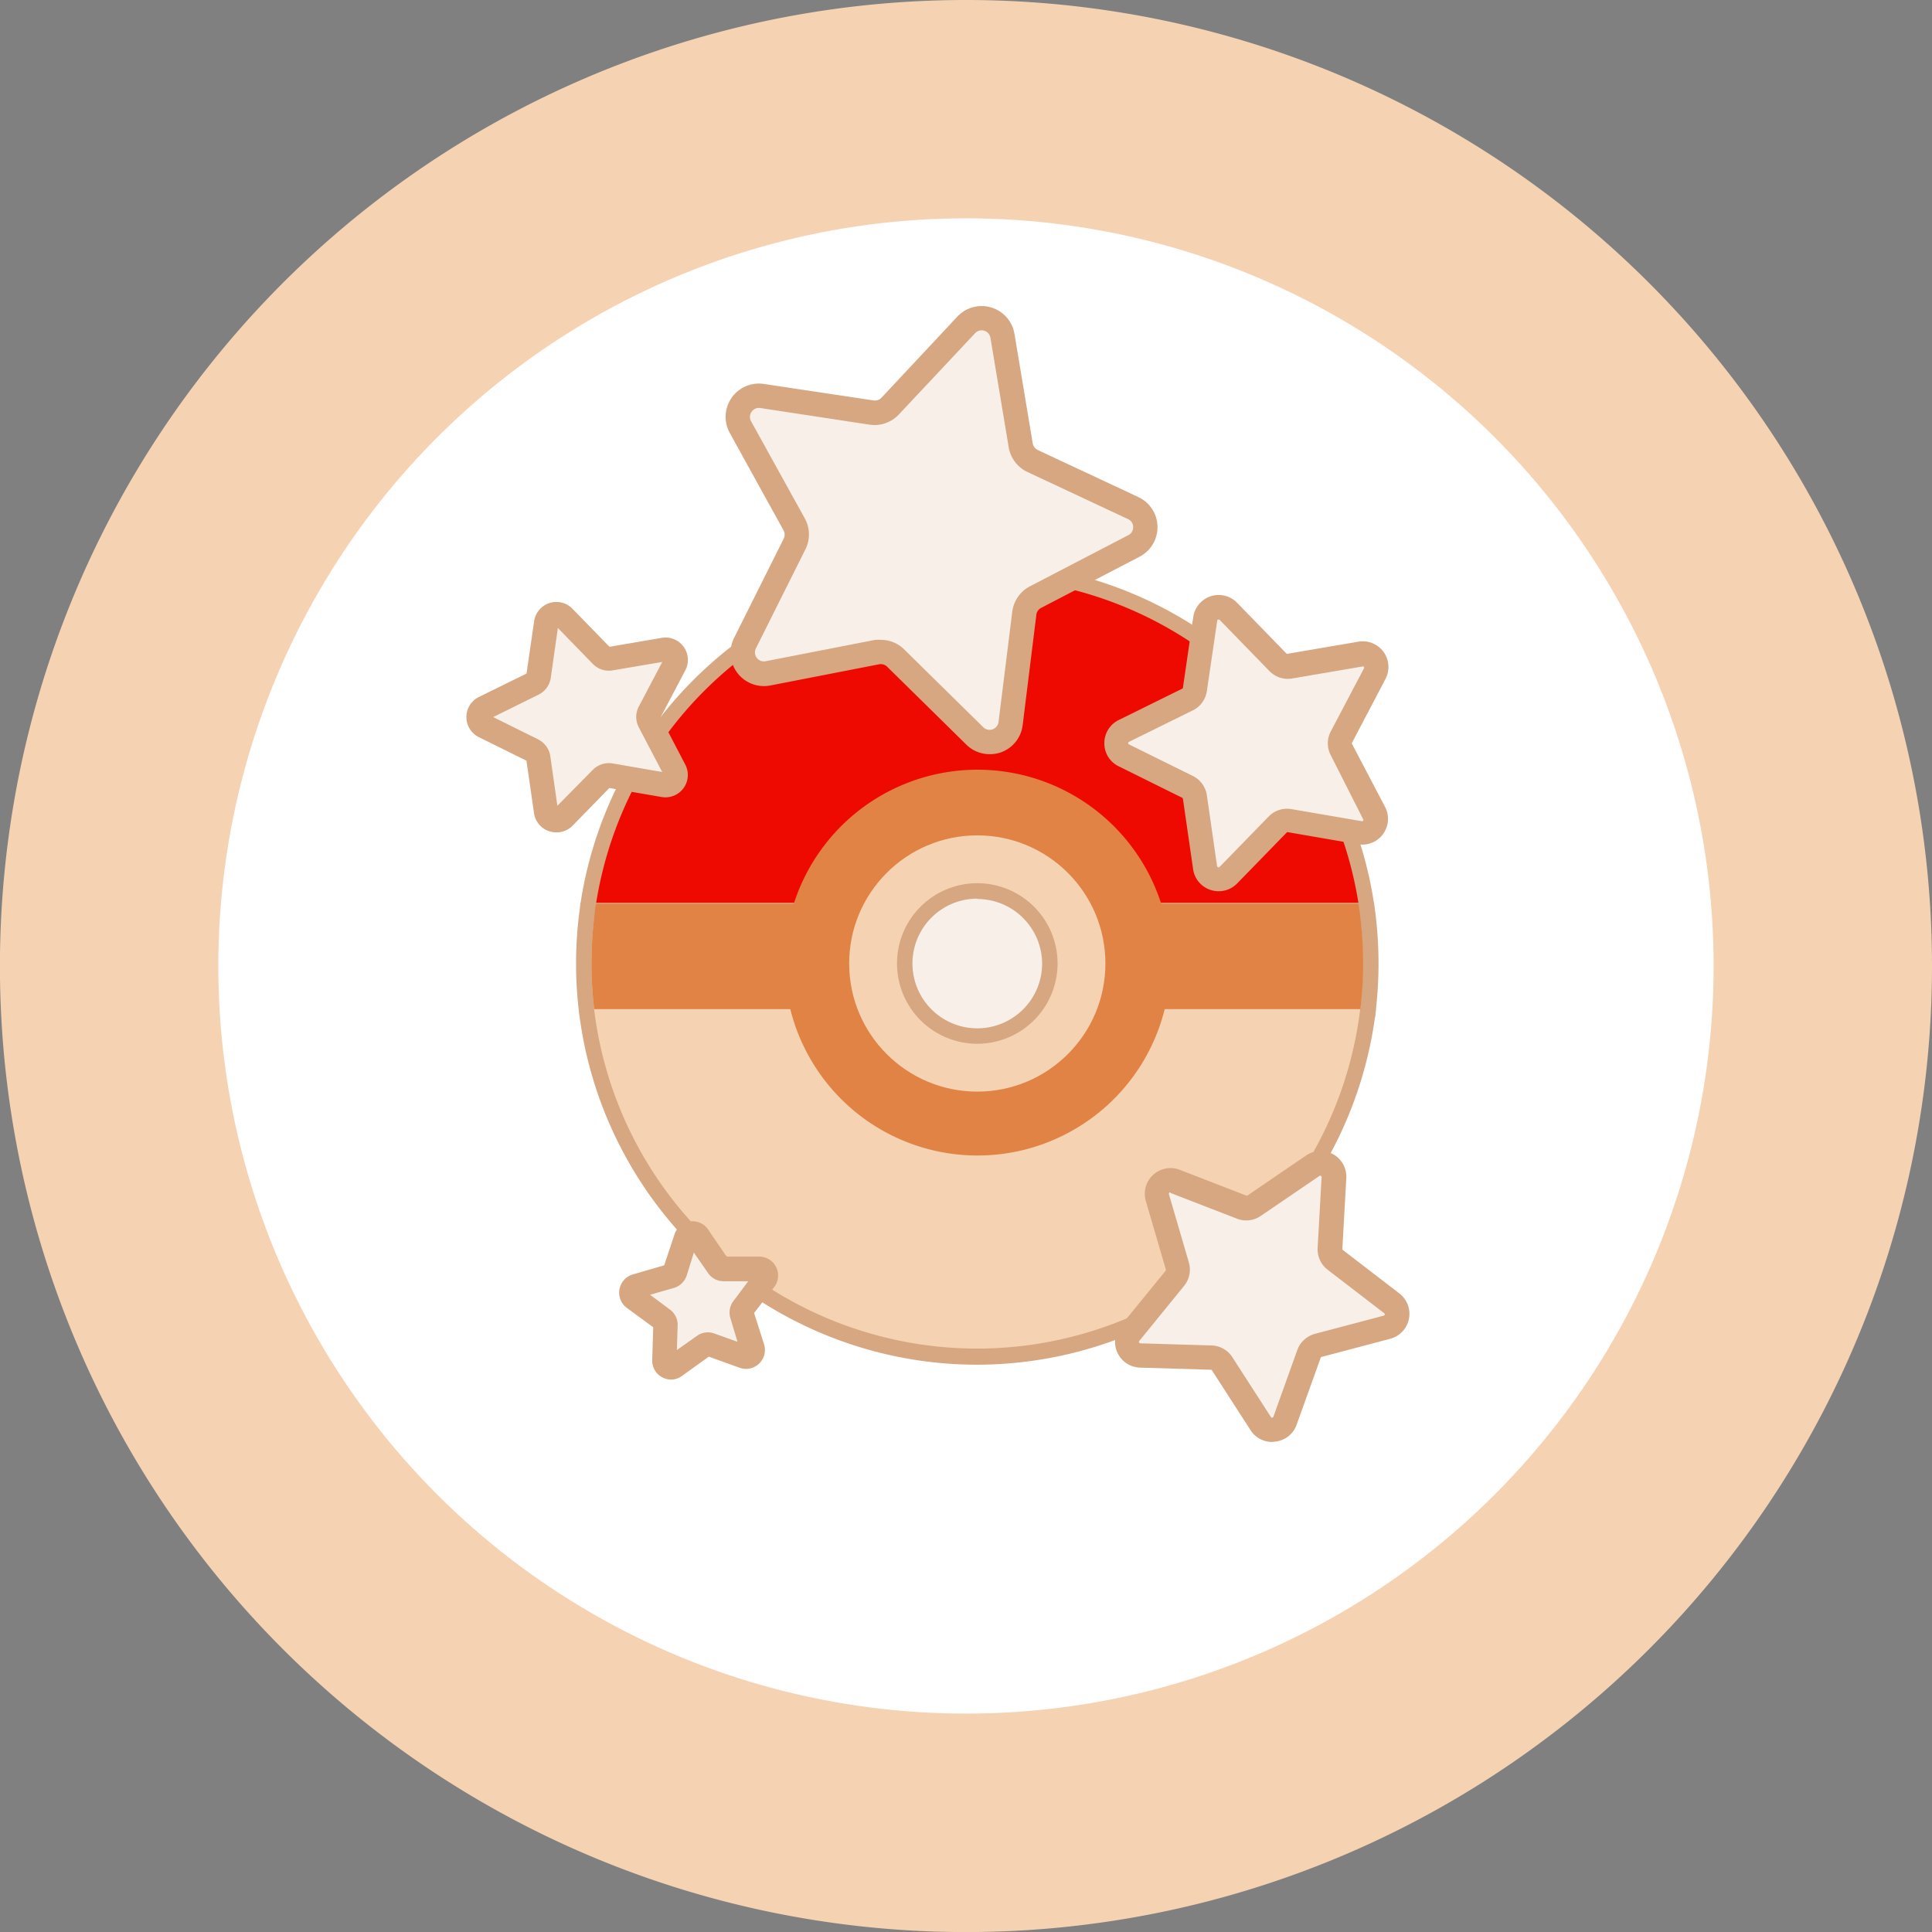 <svg xmlns="http://www.w3.org/2000/svg" viewBox="0 0 272.93 272.93"><rect x="0" y="0" width="272.93" height="272.93" fill="#808080" stroke="none"/><defs><style>.cls-1{fill:#f5d2b2;}.cls-2{fill:#fff;}.cls-3{fill:#353535;}.cls-4{fill:#ef0a01;}.cls-5{fill:#d6a780;}.cls-6{fill:#e08344;}.cls-7{fill:#f7efe8;}</style></defs><g id="Layer_2" data-name="Layer 2"><g id="Layer_1-2" data-name="Layer 1"><path class="cls-1" d="M272.93,136.46A136.47,136.47,0,1,1,136.46,0,136.47,136.47,0,0,1,272.93,136.46Z"/><circle class="cls-2" cx="136.46" cy="136.46" r="105.62"/><path class="cls-3" d="M99.74,201.32l0,.07v-.13S99.73,201.3,99.74,201.32Z"/><path class="cls-4" d="M193.28,142.56c0,.34-.08.67-.12,1H83q-.07-.5-.12-1h1.09a53.42,53.42,0,0,1-.38-6.45,55.59,55.59,0,0,1,.48-7.3c0-.38.11-.76.16-1.14H83.11a55.6,55.6,0,0,1,109.91,0h-1.1c.05.38.11.77.16,1.15a55.33,55.33,0,0,1,.49,7.29,53.31,53.31,0,0,1-.39,6.45Z"/><path class="cls-5" d="M83.94,142.56c0,.29.06.57.1.85l-1.07.14h0l-1.08.14c0-.38-.1-.76-.13-1.14Z"/><path class="cls-5" d="M194.12,127.67h-2.2a54.52,54.52,0,0,0-107.72,0H82a56.69,56.69,0,0,1,112.11,0Z"/><path class="cls-5" d="M194.37,142.56c0,.38-.08.76-.13,1.14l-1.08-.14-1.08-.15c0-.28.07-.56.1-.85Z"/><path class="cls-4" d="M193.65,136.11a55.38,55.38,0,0,1-.49,7.45H164.31a27.28,27.28,0,0,1-52.49,0H83a56.8,56.8,0,0,1,0-14.89h110.2A55.34,55.34,0,0,1,193.65,136.11Z"/><path class="cls-1" d="M193.65,136.11A55.6,55.6,0,0,1,83,143.56a56.8,56.8,0,0,1,0-14.89h110.2A55.34,55.34,0,0,1,193.65,136.11Z"/><path class="cls-5" d="M138.06,192.79a56.67,56.67,0,0,1-56.17-64.26l.12-1h112.1l.13,1a57.78,57.78,0,0,1,0,15.17A56.83,56.83,0,0,1,138.06,192.79Zm-54.13-63a53.83,53.83,0,0,0-.37,6.35,55.48,55.48,0,0,0,.48,7.3,54.51,54.51,0,0,0,108,0,55.37,55.37,0,0,0,.49-7.3,56.06,56.06,0,0,0-.37-6.35Z"/><path class="cls-6" d="M192.57,136.11a53.31,53.31,0,0,1-.39,6.45H83.94a53.42,53.42,0,0,1-.38-6.45,55.59,55.59,0,0,1,.48-7.3c0-.38.11-.76.16-1.14H191.92c.05.38.11.77.16,1.15A55.33,55.33,0,0,1,192.57,136.11Z"/><path class="cls-6" d="M165.34,136.11a27.25,27.25,0,1,1-1-7.44A27.35,27.35,0,0,1,165.34,136.11Z"/><circle class="cls-1" cx="138.06" cy="136.11" r="18.1"/><circle class="cls-7" cx="138.06" cy="136.11" r="10.25"/><path class="cls-5" d="M138.06,147.45a11.34,11.34,0,1,1,11.34-11.34A11.35,11.35,0,0,1,138.06,147.45Zm0-20.5a9.16,9.16,0,1,0,9.16,9.16A9.17,9.17,0,0,0,138.06,127Z"/><path class="cls-7" d="M188.44,166.32l-.56,10a1.9,1.9,0,0,0,.74,1.62l7.95,6.15a1.91,1.91,0,0,1-.68,3.36l-9.72,2.57a1.9,1.9,0,0,0-1.31,1.2l-3.39,9.46a1.91,1.91,0,0,1-3.41.39l-5.45-8.44a1.92,1.92,0,0,0-1.55-.88l-10-.3a1.91,1.91,0,0,1-1.42-3.12l6.34-7.79a1.92,1.92,0,0,0,.36-1.74l-2.82-9.65a1.92,1.92,0,0,1,2.53-2.32l9.37,3.63a1.89,1.89,0,0,0,1.77-.2l8.3-5.66A1.91,1.91,0,0,1,188.44,166.32Z"/><path class="cls-5" d="M179.66,203.7a3.59,3.59,0,0,1-3-1.67l-5.45-8.44a.19.19,0,0,0-.16-.09l-10-.3a3.63,3.63,0,0,1-2.71-5.92l6.35-7.79a.2.2,0,0,0,0-.18l-2.82-9.65a3.63,3.63,0,0,1,4.8-4.4l9.37,3.63a.17.17,0,0,0,.18,0l8.3-5.66a3.63,3.63,0,0,1,5.67,3.2h0l-.56,10a.21.21,0,0,0,.08.16l8,6.15a3.64,3.64,0,0,1-1.29,6.38l-9.72,2.57a.2.2,0,0,0-.13.12l-3.4,9.46a3.59,3.59,0,0,1-3,2.38A3,3,0,0,1,179.66,203.7Zm-14.35-35.25a.2.2,0,0,0-.13.05.19.19,0,0,0-.05.2l2.82,9.65a3.64,3.64,0,0,1-.68,3.31l-6.34,7.79a.16.16,0,0,0,0,.2.2.2,0,0,0,.17.12l10.05.3a3.61,3.61,0,0,1,2.94,1.66l5.44,8.44a.2.2,0,0,0,.35,0l3.39-9.46a3.67,3.67,0,0,1,2.49-2.28l9.72-2.57a.19.19,0,0,0,.14-.15.17.17,0,0,0-.07-.19l-8-6.15a3.64,3.64,0,0,1-1.41-3.07l.56-10a.16.16,0,0,0-.1-.18.17.17,0,0,0-.2,0l-8.31,5.66a3.6,3.6,0,0,1-3.35.38l-9.37-3.63Zm23.13-2.13h0Z"/><path class="cls-7" d="M173.54,86.39l7,7.2a1.91,1.91,0,0,0,1.69.56l9.91-1.7a1.91,1.91,0,0,1,2,2.78l-4.68,8.89a1.87,1.87,0,0,0,0,1.78l4.67,8.9a1.91,1.91,0,0,1-2,2.77l-9.91-1.7a1.9,1.9,0,0,0-1.69.55l-7,7.19a1.91,1.91,0,0,1-3.26-1.06l-1.44-10a1.92,1.92,0,0,0-1-1.44l-9-4.46a1.91,1.91,0,0,1,0-3.43l9-4.44a1.89,1.89,0,0,0,1-1.44l1.46-9.94A1.91,1.91,0,0,1,173.54,86.39Z"/><path class="cls-5" d="M172.15,125.9a3.7,3.7,0,0,1-1.13-.18,3.61,3.61,0,0,1-2.47-2.93l-1.44-9.94a.21.21,0,0,0-.1-.15l-9-4.46a3.59,3.59,0,0,1-2-3.25,3.63,3.63,0,0,1,2-3.26l9-4.44a.15.15,0,0,0,.1-.14l1.46-10a3.63,3.63,0,0,1,6.19-2h0l7,7.2a.21.21,0,0,0,.17,0l9.91-1.69A3.63,3.63,0,0,1,195.68,96L191,104.92a.19.19,0,0,0,0,.18l4.67,8.9a3.64,3.64,0,0,1-3.83,5.27l-9.91-1.71a.18.18,0,0,0-.17.06l-7,7.19A3.63,3.63,0,0,1,172.15,125.9Zm0-38.37h-.07a.16.16,0,0,0-.13.16l-1.46,9.94a3.61,3.61,0,0,1-2,2.73l-9,4.44a.2.2,0,0,0,0,.36l9,4.45a3.62,3.62,0,0,1,2,2.73l1.44,10a.19.19,0,0,0,.13.16.18.18,0,0,0,.2,0l7-7.19a3.62,3.62,0,0,1,3.22-1l9.9,1.7a.17.17,0,0,0,.19-.08.19.19,0,0,0,0-.2L188,106.7a3.61,3.61,0,0,1,0-3.38l4.68-8.89a.18.18,0,0,0,0-.21.17.17,0,0,0-.19-.07l-9.91,1.69a3.62,3.62,0,0,1-3.21-1l-7-7.2A.18.18,0,0,0,172.18,87.53Z"/><path class="cls-7" d="M79.64,87.19,85,92.65a1.45,1.45,0,0,0,1.29.42l7.51-1.28a1.45,1.45,0,0,1,1.53,2.1l-3.55,6.75a1.46,1.46,0,0,0,0,1.35l3.54,6.76a1.45,1.45,0,0,1-1.53,2.1l-7.52-1.29A1.42,1.42,0,0,0,85,110l-5.33,5.46a1.45,1.45,0,0,1-2.47-.81l-1.09-7.54a1.45,1.45,0,0,0-.8-1.1l-6.83-3.38a1.45,1.45,0,0,1,0-2.6l6.84-3.37a1.46,1.46,0,0,0,.8-1.09L77.17,88A1.45,1.45,0,0,1,79.64,87.19Z"/><path class="cls-5" d="M78.59,117.59a3.41,3.41,0,0,1-1-.16,3.16,3.16,0,0,1-2.15-2.56l-1.07-7.41-6.71-3.32a3.16,3.16,0,0,1,0-5.68l6.72-3.31,1.08-7.41A3.17,3.17,0,0,1,80.87,86l5.23,5.37,7.37-1.26a3.16,3.16,0,0,1,3.34,4.59l-3.49,6.63L96.8,108a3.16,3.16,0,0,1-3.34,4.59l-7.38-1.27-5.23,5.36A3.17,3.17,0,0,1,78.59,117.59ZM69.67,101.3,76,104.44a3.19,3.19,0,0,1,1.74,2.39l1,7,5-5.07a3.21,3.21,0,0,1,2.81-.91l7,1.21-3.29-6.28a3.14,3.14,0,0,1,0-3l3.3-6.27-7,1.19a3.15,3.15,0,0,1-2.81-.91l-4.94-5.08-1,7A3.14,3.14,0,0,1,76,98.17Zm8.74-12.91Z"/><path class="cls-7" d="M98.62,174.66l2.82,4.16a1,1,0,0,0,.79.42l5,0a1,1,0,0,1,.75,1.55l-3.07,4a.94.94,0,0,0-.16.87l1.53,4.79a1,1,0,0,1-1.24,1.19l-4.73-1.7a1,1,0,0,0-.88.13L95.37,193a1,1,0,0,1-1.51-.81l.15-5a.93.93,0,0,0-.39-.8l-4.05-3a1,1,0,0,1,.3-1.69l4.83-1.4a1,1,0,0,0,.64-.62l1.58-4.77A1,1,0,0,1,98.62,174.66Z"/><path class="cls-5" d="M94.81,194.89a2.71,2.71,0,0,1-1.26-.32,2.66,2.66,0,0,1-1.41-2.44l.14-4.63-3.72-2.73a2.68,2.68,0,0,1,.83-4.73l4.44-1.29,1.46-4.39a2.67,2.67,0,0,1,4.75-.66l2.6,3.82,4.62,0a2.67,2.67,0,0,1,2.1,4.31l-2.83,3.65,1.4,4.41a2.67,2.67,0,0,1-3.45,3.33l-4.35-1.57-3.76,2.7A2.64,2.64,0,0,1,94.81,194.89Zm.76-2.66Zm-3.74-9.32L94.64,185a2.67,2.67,0,0,1,1.09,2.24l-.11,3.48,2.83-2a2.66,2.66,0,0,1,2.46-.34l3.28,1.18-1-3.32a2.66,2.66,0,0,1,.43-2.45L105.7,181l-3.48,0a2.66,2.66,0,0,1-2.2-1.17l-2-2.88L97,180.21a2.71,2.71,0,0,1-1.79,1.73Zm14.45,2.92Zm1-4.85h0Zm-4.39-3.13Zm-5.66-2.22Z"/><path class="cls-7" d="M141.62,47.45l2.58,15.46a3,3,0,0,0,1.68,2.22l14.2,6.64a3,3,0,0,1,.11,5.35l-13.91,7.24a3,3,0,0,0-1.59,2.28l-1.93,15.56a3,3,0,0,1-5,1.76L126.53,93a3,3,0,0,0-2.66-.8l-15.4,3a3,3,0,0,1-3.23-4.26l7-14a3,3,0,0,0-.06-2.78L104.6,60.34a3,3,0,0,1,3.05-4.4l15.51,2.33a3,3,0,0,0,2.62-.92L136.49,45.9A3,3,0,0,1,141.62,47.45Z"/><path class="cls-5" d="M139.79,106.54a4.67,4.67,0,0,1-3.29-1.36l-11.18-11a1.28,1.28,0,0,0-1.12-.34l-15.4,3a4.71,4.71,0,0,1-5.1-6.72l7-14a1.29,1.29,0,0,0,0-1.18L103.1,61.17a4.7,4.7,0,0,1,4.81-6.93l15.51,2.33a1.27,1.27,0,0,0,1.11-.39l10.71-11.45a4.7,4.7,0,0,1,8.07,2.43h0l2.58,15.47a1.28,1.28,0,0,0,.71.94l14.21,6.65a4.7,4.7,0,0,1,.17,8.43l-13.91,7.23a1.25,1.25,0,0,0-.67,1l-1.93,15.56a4.68,4.68,0,0,1-3.12,3.86A4.74,4.74,0,0,1,139.79,106.54ZM124.44,90.39a4.66,4.66,0,0,1,3.29,1.35l11.18,11a1.27,1.27,0,0,0,2.15-.75L143,86.43a4.71,4.71,0,0,1,2.49-3.6L159.4,75.6a1.22,1.22,0,0,0,.68-1.15,1.21,1.21,0,0,0-.73-1.12l-14.2-6.65a4.71,4.71,0,0,1-2.65-3.48l-2.58-15.47a1.26,1.26,0,0,0-2.17-.66L127,58.53A4.71,4.71,0,0,1,122.91,60L107.4,57.64a1.27,1.27,0,0,0-1.3,1.87l7.59,13.72a4.69,4.69,0,0,1,.09,4.37l-7,14a1.27,1.27,0,0,0,1.38,1.81l15.39-3A4.56,4.56,0,0,1,124.44,90.39Z"/></g></g></svg>